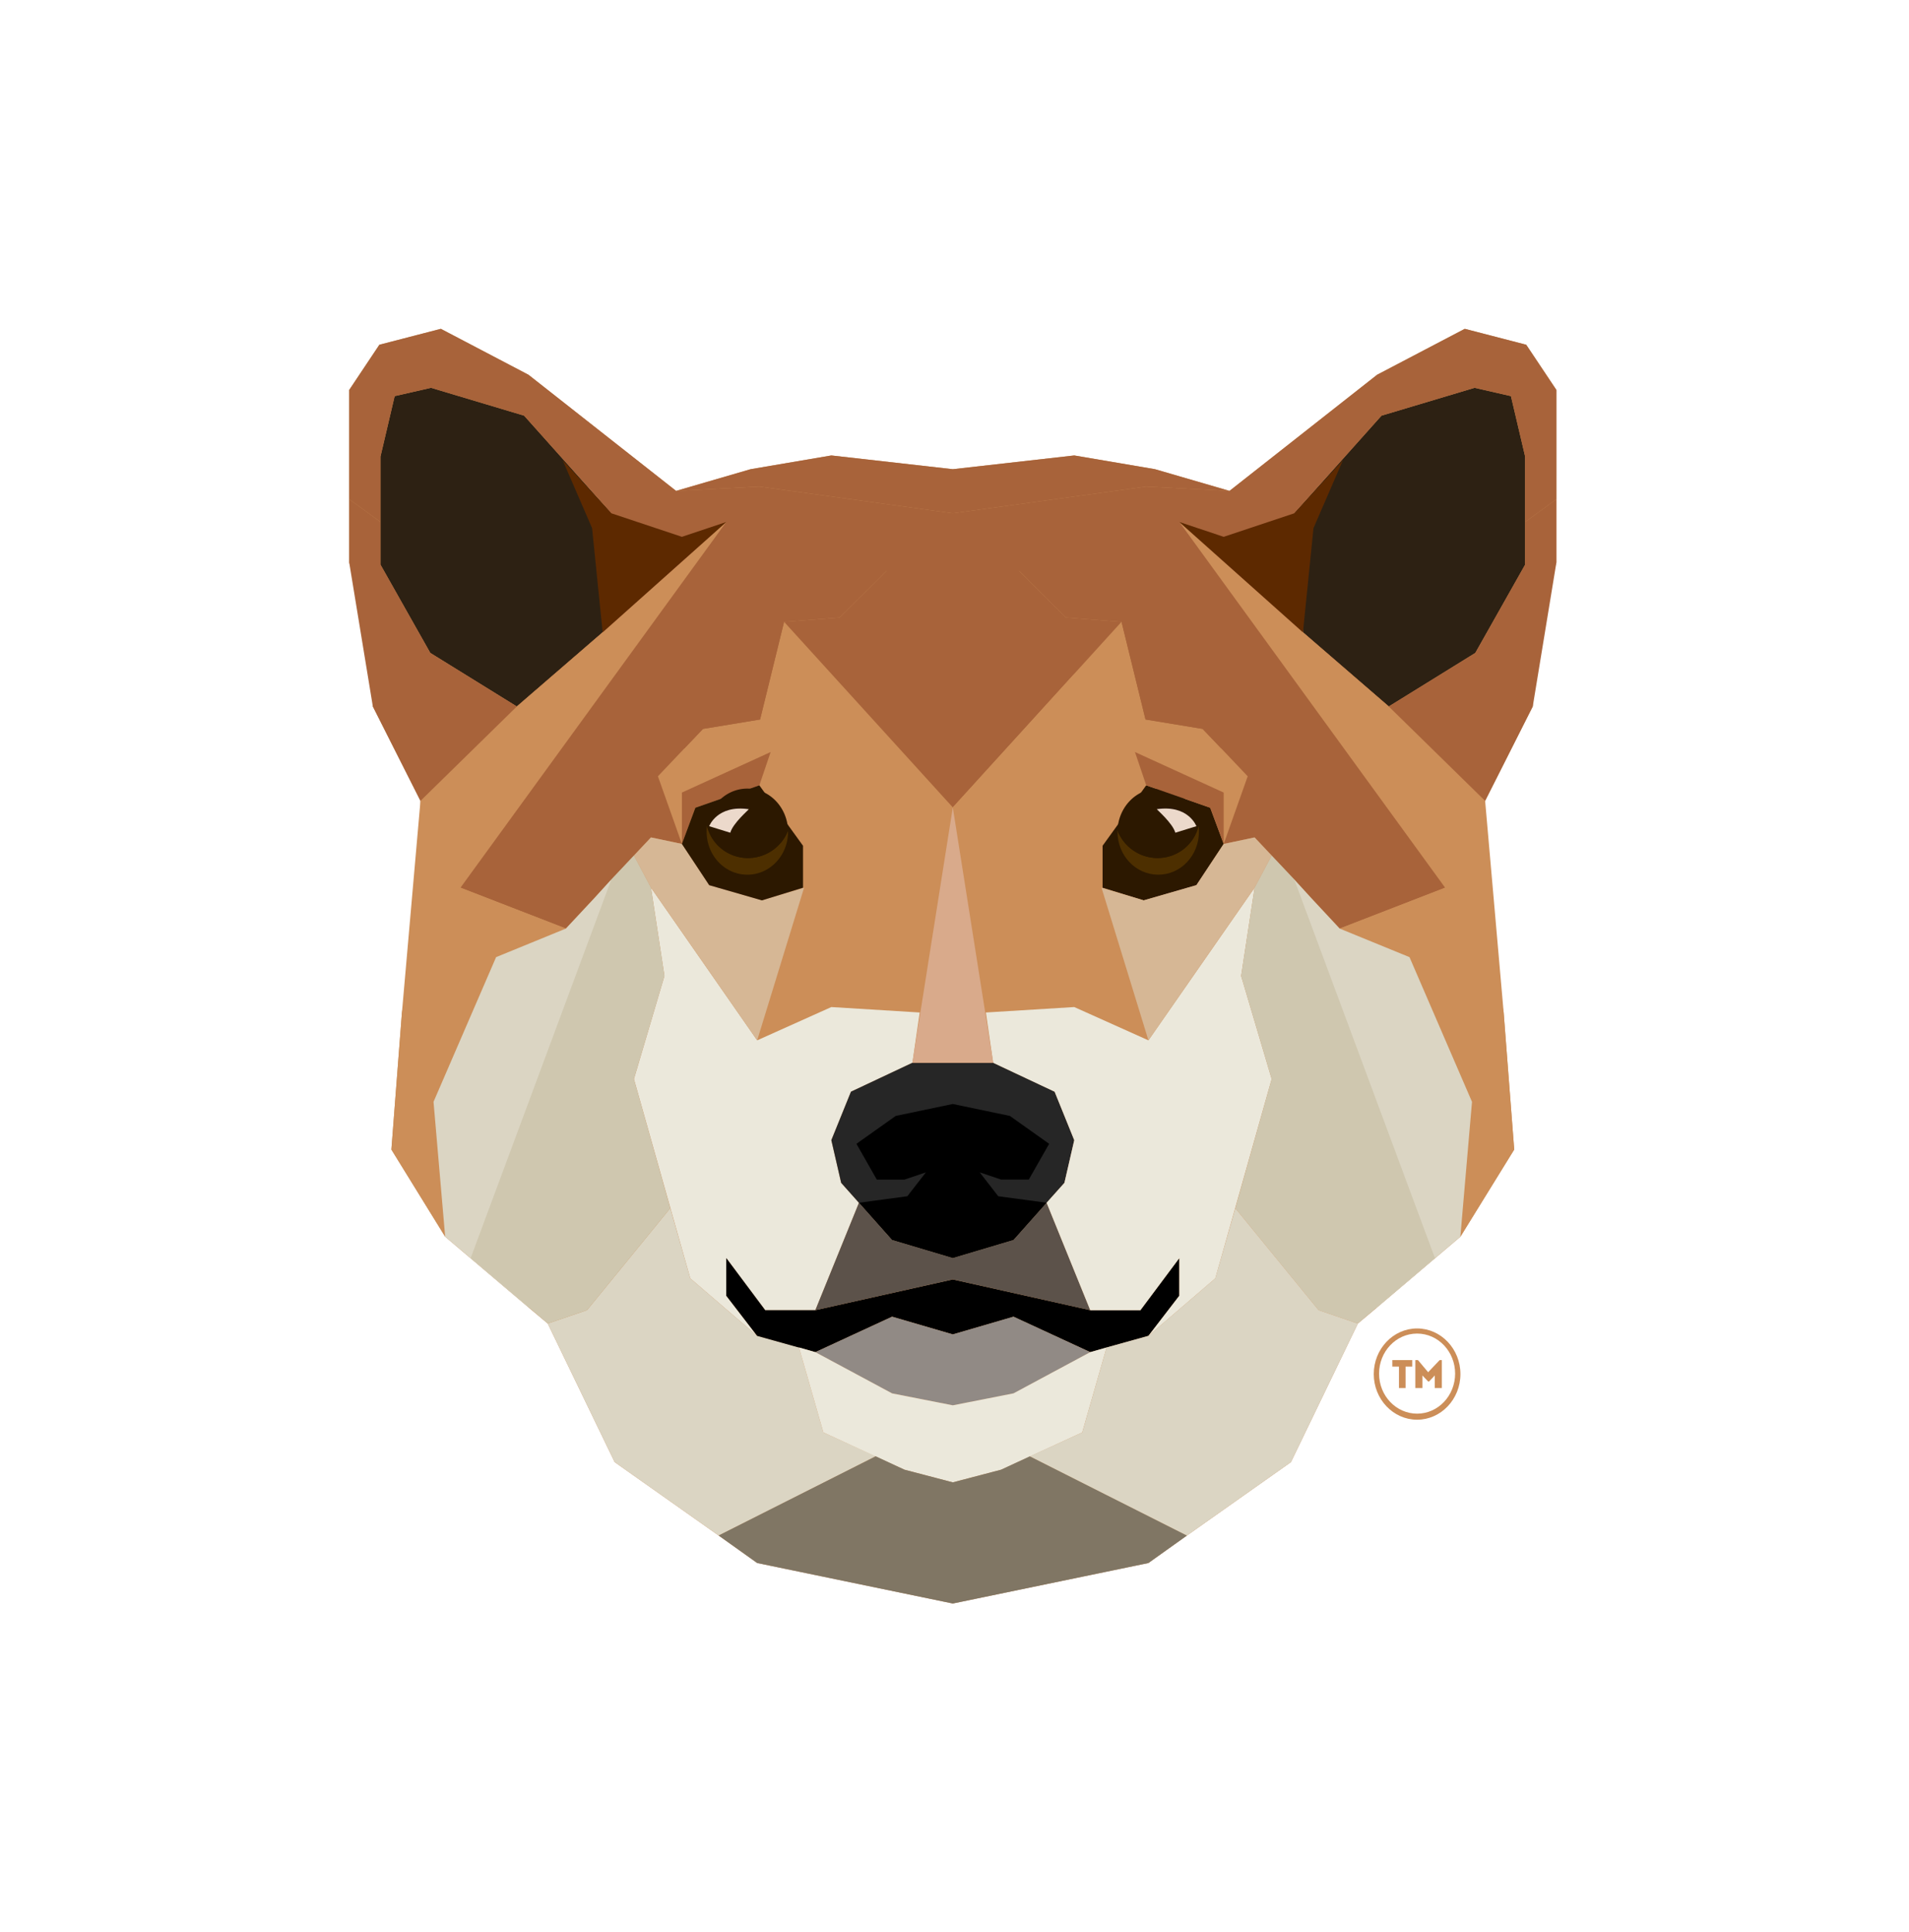 <svg xmlns="http://www.w3.org/2000/svg" width="82" height="83" viewBox="0 0 82 83"><g fill="none" fill-rule="evenodd"><g fill-rule="nonzero"><path fill="#CC8E58" d="m65.557 14.808-2.64-.684-3.763 1.973-6.341 4.988-3.202-.932-3.467-.59-5.217.59-5.217-.59-3.467.59-3.202.932-6.341-4.988-3.764-1.973-2.64.684L15 16.75v7.411l.921 3.092.094 3.092 2.046 4.055.14 4.272-.936 4.817-.453 5.888 2.311 3.744 3.608 3.061.797.668 2.874 5.95 4.467 3.155 1.655 1.18 8.403 1.74 8.403-1.74 1.655-1.18 4.467-3.154 2.874-5.95.797-.669 3.607-3.06 2.312-3.745-.453-5.888-.937-4.817.14-4.272 2.047-4.055.093-3.092.922-3.092V16.75z"/><path fill="#CC8E58" d="m51.657 31.308-2.452-.404-1.031-4.195-7.247 7.97-5.217-5.733-2.03-2.237-1.031 4.195-2.452.404-1.937 2.035 1.031 2.906.578-1.554 2.749-.963 1.874 2.594.047 1.803-2.015 6.556-1 5.158 5.248-5.469 2.734-.885 1.42-8.81 1.422 8.81 2.733.885 5.248 5.47-1-5.159-2.014-6.556.047-1.803 1.874-2.594 2.749.963.578 1.554 1.03-2.906z"/><path fill="#2D2113" d="m26.261 22.048-3.748-4.195-3.999-1.196-1.562.357-.609 2.595v4.645l2.14 3.791 3.717 2.3 3.686-3.185z"/><path fill="#2C1800" d="m40.927 33.732-.953-9.214.953.156z"/><path fill="#A8633A" d="m32.618 20.898-3.577.187-6.341-4.988-3.764-1.973-2.64.684L15 16.75v4.692l1.343.979v-2.812l.61-2.595 1.561-.357 3.999 1.196 3.748 4.195-.375 5.112-3.686 3.185-2.42 7.784 4.529 1.755 3.654-3.915 1.328.28-1.03-2.906 1.327-1.398.609-.637 2.452-.404 1.03-4.195 2.39-.186 2.015-2.005 1.687 2.455 1.156 7.706V22.048z"/><path fill="#CC8E58" d="m19.123 53.121-.5-5.795 2.687-6.214 2.999-1.228-4.53-1.755L31.197 22.42l-5.31 4.739-3.687 3.186-4.139 4.055-.796 9.089-.453 5.888z"/><path fill="#A8633A" d="m29.65 30.531 4.03-3.822-1.031 4.195-2.452.404-.812.854z"/><path fill="#EBE8DB" d="m32.524 57.379-2.874-2.47-2.42-8.562 1.311-4.428-.578-3.79 4.561 6.556 3.186-1.43 3.796.234-.313 2.16-2.64 1.242-.843 2.082.422 1.833.765.855-1.874 4.614h-2.155l-1.671-2.237v1.616z"/><path fill="#5D2900" d="m25.886 27.16.375-5.112 3.03 1.01 1.906-.637zm-.453-4.475.453 4.475.375-5.112-2.093-2.284z"/><path fill="#A8633A" d="m18.061 34.4-2.046-4.055L15 24.16v-2.718l1.343.979v1.833l2.14 3.791 3.717 2.3zm11.23 1.849v-2.207l3.811-1.74-.484 1.43-2.75.963z"/><path fill="#D6B795" d="m32.727 38.672-2.265-.652-1.171-1.771-1.328-.28-.734.777.734 1.383.75 1.072 3.811 5.484 2.015-6.556z"/><path fill="#DBD5C3" d="m35.367 61.527-1.047-3.651-1.796-.497-2.874-2.47-.859-3.015-3.576 4.381-1.687.575 2.874 5.95 4.467 3.155 3.451-1.74 3.296-1.663z"/><path fill="#2D2113" d="m55.593 22.048 3.748-4.195 3.999-1.196 1.561.357.61 2.595v4.645l-2.14 3.791-3.717 2.3-3.686-3.185z"/><path fill="#2C1800" d="M47.361 38.129v-1.802l1.874-2.595 2.75.963.577 1.554-1.171 1.771-2.265.653z"/><path d="M49.72 36.855c.859 0 1.577-.59 1.765-1.383.015.078.015.155.015.249 0 1.025-.78 1.849-1.749 1.849-.968 0-1.75-.824-1.75-1.85v-.046c.266.684.938 1.18 1.719 1.18Z" fill="#4D2F00"/><path d="M49.72 36.855a1.853 1.853 0 0 1-1.718-1.18c.031-.996.796-1.803 1.75-1.803.89 0 1.623.699 1.733 1.6a1.809 1.809 0 0 1-1.765 1.383Z" fill="#2C1800"/><path d="m50.485 35.767.906-.28s-.344-.932-1.702-.73c0 .016.687.606.796 1.01Z" fill="#ECD9CB"/><path fill="#2C1800" d="m40.927 33.732.953-9.214-.953.156z"/><path fill="#262626" d="m45.3 46.891-2.64-1.243h-3.467l-2.64 1.243-.843 2.082.422 1.833 2.187 2.455 2.608.777 2.608-.777 2.187-2.455.422-1.833z"/><path fill="#000" d="m42.083 50.356.921.31h1.187l.875-1.537-1.687-1.197-2.452-.513-2.452.513-1.687 1.197.875 1.538h1.187l.921-.311-.796 1.025-2.078.28 1.422 1.6 2.608.777 2.608-.777 1.422-1.6-2.078-.28z"/><path fill="#000" d="M48.986 56.275h-2.155l-5.904-1.32-5.904 1.32h-2.155l-1.671-2.237v1.616l1.327 1.725 2.5.699 3.295-1.523 2.608.761 2.608-.76 3.296 1.522 2.499-.7 1.327-1.724v-1.616z"/><path fill="#918A85" d="m46.83 58.078-3.295-1.523-2.608.761-2.608-.76-3.296 1.522 3.296 1.77 2.608.514 2.608-.513z"/><path fill="#5C524A" d="m46.83 56.275-1.873-4.614-1.422 1.6-2.608.777-2.608-.777-1.422-1.6-1.874 4.614 5.904-1.32z"/><path fill="#EBE8DB" d="m46.83 58.078-3.295 1.77-2.608.514-2.608-.513-3.296-1.771-.703-.202 1.047 3.65 3.483 1.601 2.077.544 2.077-.544 3.483-1.6 1.047-3.651z"/><path fill="#A8633A" d="m49.236 20.898 3.577.187 6.34-4.988 3.766-1.973 2.64.684 1.296 1.942v4.692l-1.343.979v-2.812l-.61-2.595-1.561-.357-3.999 1.196-3.748 4.195.375 5.112 3.686 3.185 2.42 7.784-4.529 1.755-3.655-3.915-1.327.28 1.03-2.906-1.327-1.398-.61-.637-2.451-.404-1.031-4.195-2.39-.186-2.015-2.005-1.686 2.455-1.156 7.706V22.048z"/><path fill="#CC8E58" d="m62.73 53.121.5-5.795-2.686-6.214-2.999-1.228 4.53-1.755L50.657 22.42l5.31 4.739 3.687 3.185 4.139 4.055.796 9.089.453 5.888z"/><path fill="#A8633A" d="m52.813 21.085-3.202-.932-3.467-.59-5.217.59-5.217-.59-3.467.59-3.202.932 3.577-.187 8.309 1.15 8.309-1.15zm-.609 9.446-4.03-3.822 1.03 4.195 2.453.404.812.854z"/><path fill="#EBE8DB" d="m49.33 57.379 2.874-2.47 2.42-8.562-1.312-4.428.578-3.79-4.56 6.556-3.186-1.43-3.796.234.313 2.16 2.64 1.242.843 2.082-.422 1.833-.765.855 1.874 4.614h2.155l1.671-2.237v1.616z"/><path fill="#A8633A" d="m40.927 34.68 7.247-7.971-2.39-.186-2.015-2.005.375-1.6-3.217-.87-3.218.87.375 1.6-2.014 2.005-2.39.186 7.247 7.97z"/><path fill="#5D2900" d="m55.968 27.16-.375-5.112-3.03 1.01-1.906-.637zm.452-4.475-.452 4.475-.375-5.112 2.093-2.284z"/><path fill="#A8633A" d="m63.793 34.4 2.046-4.055 1.015-6.184v-2.719l-1.343.979v1.833l-2.14 3.791-3.717 2.3zm-11.23 1.849v-2.207l-3.811-1.74.484 1.43 2.749.963z"/><path fill="#CC8E58" d="m45.035 36.606 1.109-7.66-5.217 5.733z"/><path fill="#807664" d="m50.985 65.955-6.747-3.403-1.234.575-2.077.544-2.077-.544-1.234-.575-6.747 3.403 1.655 1.18 8.403 1.74 8.403-1.74z"/><path d="m25.527 38.579-1.219 1.305-2.998 1.227-2.688 6.215.5 5.795 3.608 3.061v-3.946l1.234-3.527 2.468-4.568-.171-6.37zm35.017 2.532-3-1.227-1.216-1.305-.736-.808-.172 6.37 2.467 4.568 1.234 3.527v3.946l3.608-3.06.5-5.796z" fill="#DBD5C3"/><path fill="#D6B795" d="m53.89 35.969-1.327.28-1.172 1.77-2.264.653-1.812-.543 2.015 6.556 3.81-5.484.75-1.072.734-1.383z"/><path fill="#CFC7AF" d="m55.593 37.771-.969-1.025-.734 1.383-.578 3.79 1.312 4.428-1.561 5.547 3.576 4.381 1.687.575 3.311-2.812z"/><path fill="#DBD5C3" d="m56.64 56.275-3.577-4.38-.86 3.013-2.873 2.47-1.796.498-1.047 3.65-2.249 1.026 3.296 1.663 3.451 1.74 4.467-3.154 2.874-5.95z"/><path fill="#CFC7AF" d="m26.261 37.771.968-1.025.734 1.383.578 3.79-1.312 4.428 1.562 5.547-3.576 4.381-1.687.575-3.311-2.812z"/><path fill="#2C1800" d="M34.493 38.129v-1.802l-1.876-2.595-2.748.963-.578 1.554 1.172 1.771 2.265.653z"/><path d="M32.133 36.855c-.859 0-1.577-.59-1.765-1.383-.015.078-.015.155-.015.249 0 1.025.78 1.849 1.75 1.849.967 0 1.748-.824 1.748-1.85v-.046a1.854 1.854 0 0 1-1.718 1.18Z" fill="#4D2F00"/><path d="M32.133 36.855c.781 0 1.453-.497 1.718-1.18-.03-.996-.795-1.803-1.749-1.803-.89 0-1.624.699-1.734 1.6a1.809 1.809 0 0 0 1.765 1.383Z" fill="#2C1800"/><path d="m31.368 35.767-.906-.28s.344-.931 1.704-.729c0 .016-.688.606-.797 1.01Z" fill="#ECD9CB"/><path fill="#D9AA8B" d="m40.927 34.68-1.734 10.968h3.468z"/><g fill="#CC8E58"><path d="M59.806 58.7v-.28h.856v.28h-.286v.92h-.284v-.92h-.286Zm2.033-.28h.095v1.2h-.304v-.54l-.247.26h-.037l-.247-.26v.54h-.304v-1.2h.114l.436.52.494-.52Z"/><path d="M60.87 60.98c-1.024 0-1.861-.88-1.861-1.96s.836-1.96 1.861-1.96c1.026 0 1.862.88 1.862 1.96s-.836 1.96-1.862 1.96Zm0-3.7c-.911 0-1.633.78-1.633 1.72 0 .96.74 1.72 1.633 1.72.912 0 1.634-.78 1.634-1.72s-.722-1.72-1.634-1.72Z"/></g></g><path d="M0 0h82v83H0z"/></g></svg>